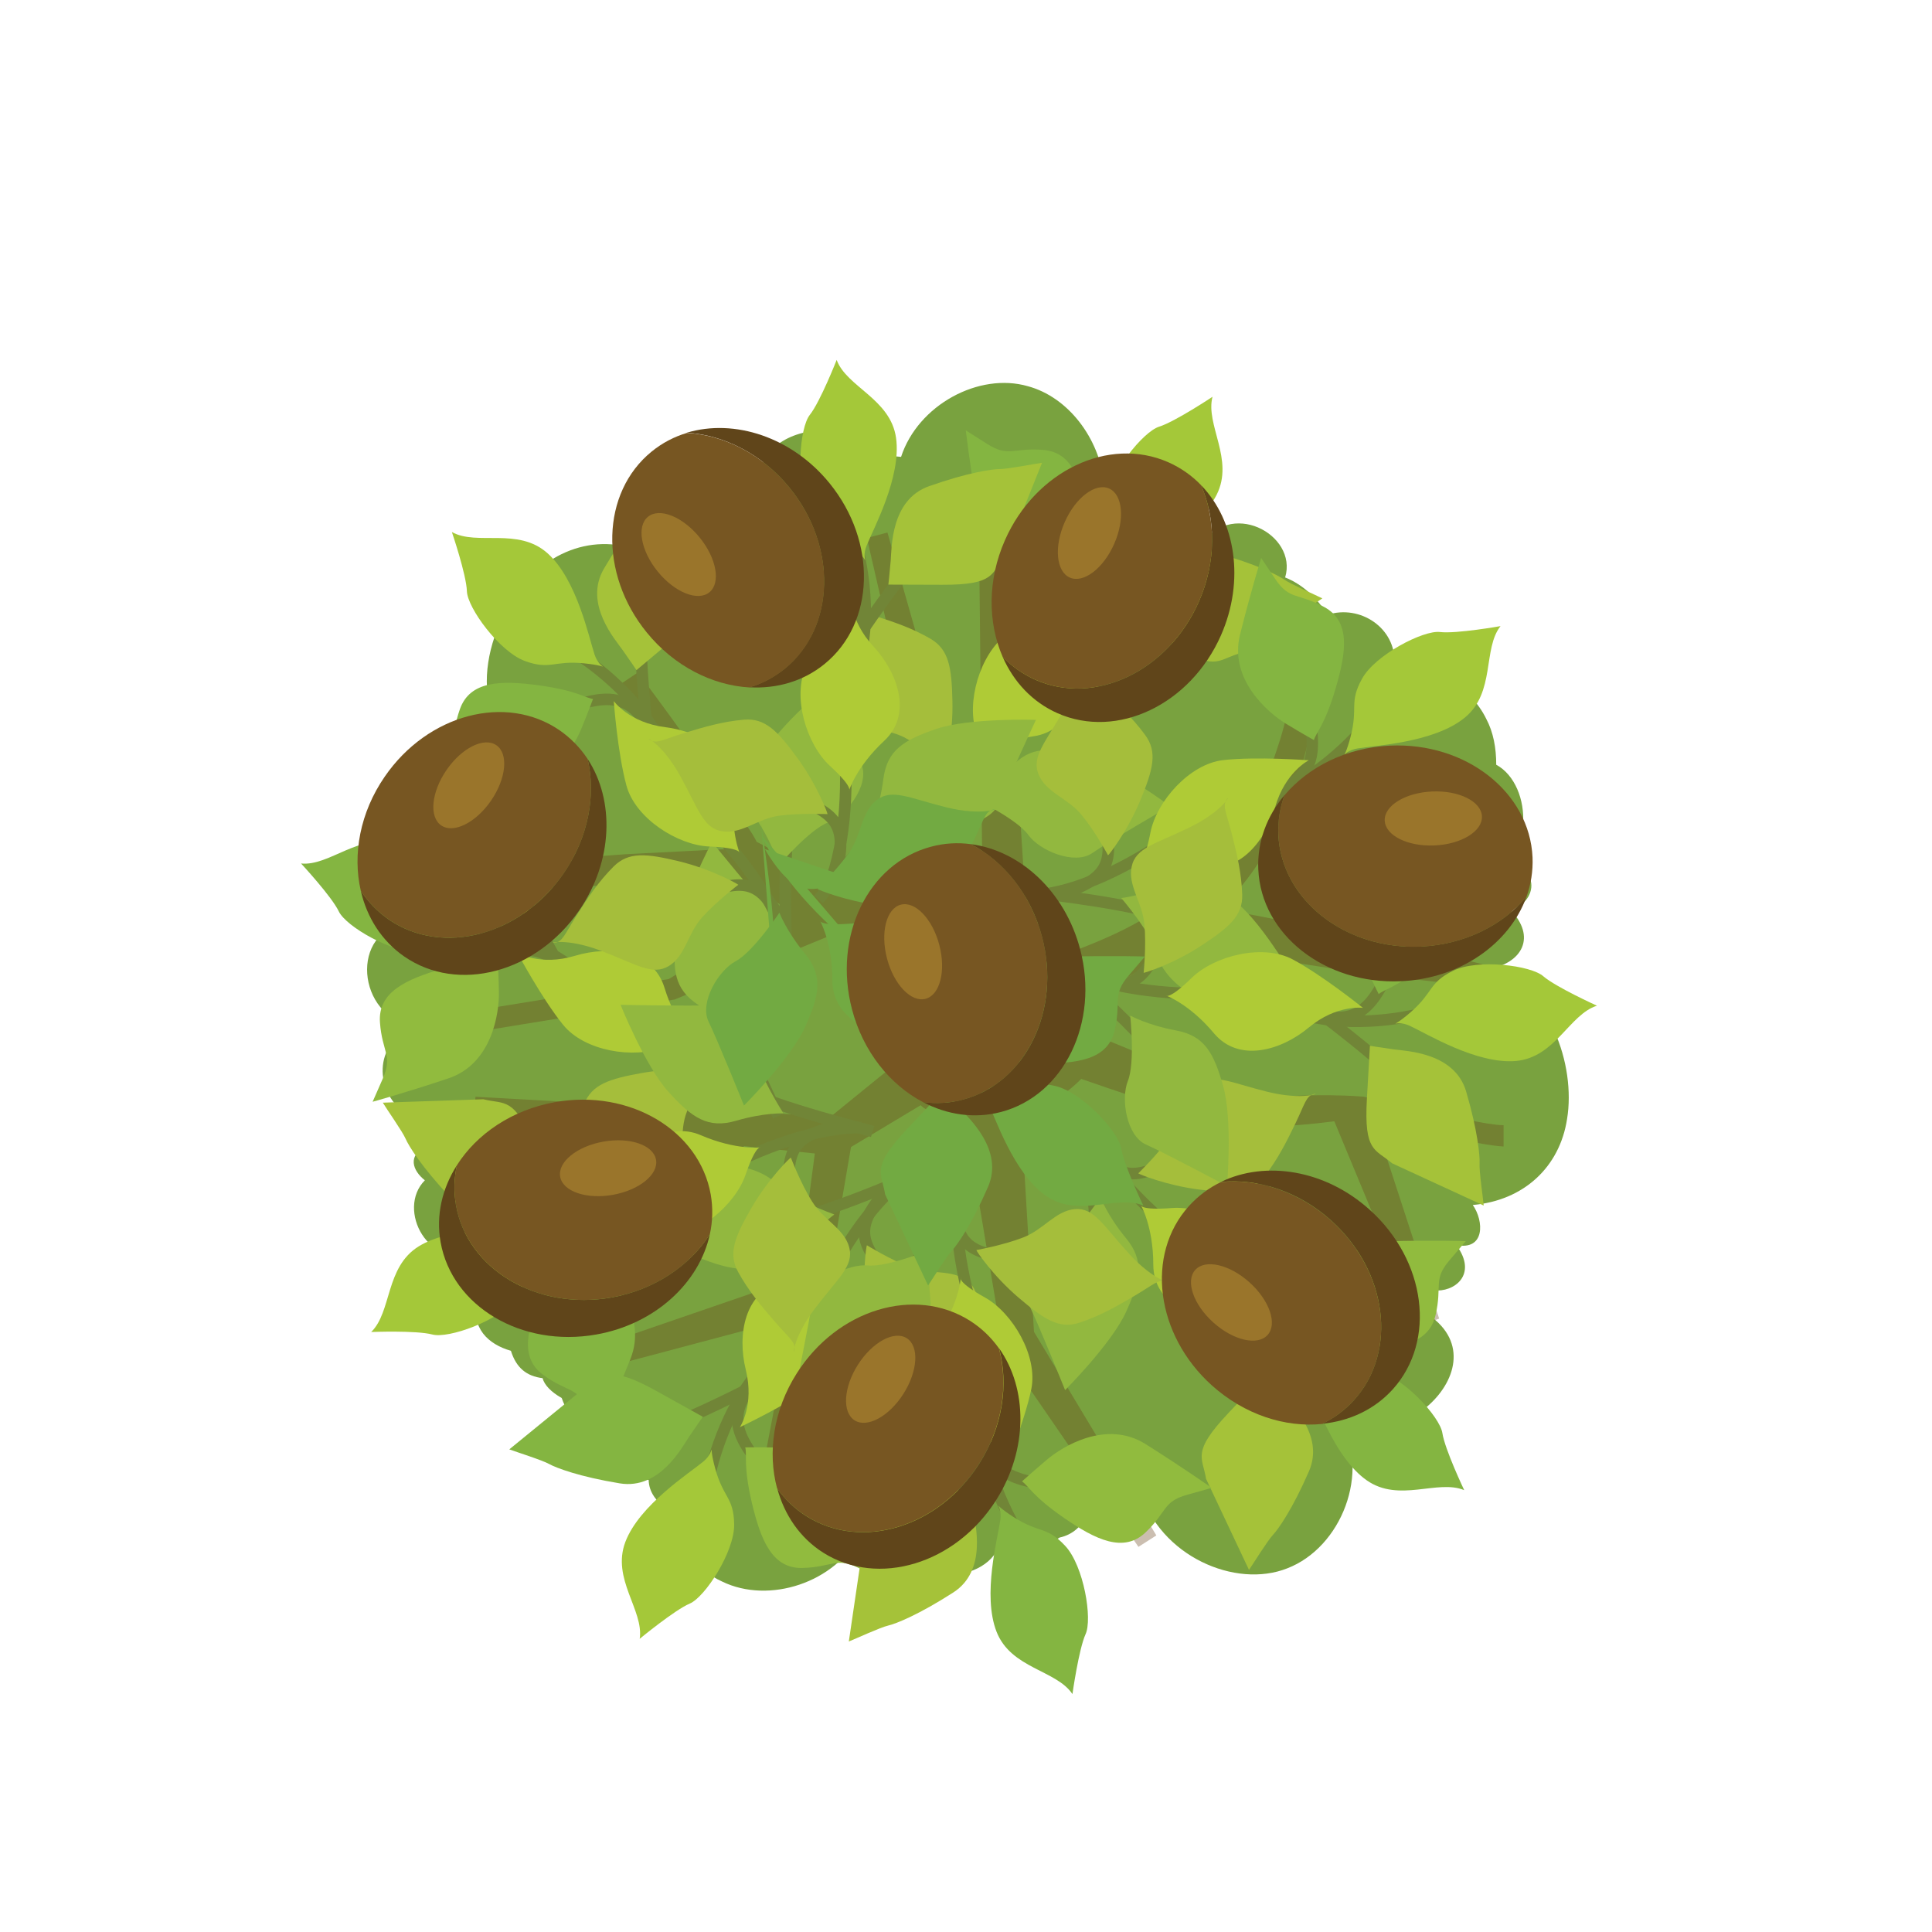 <?xml version="1.0" encoding="utf-8"?>
<!-- Generator: Adobe Illustrator 23.1.1, SVG Export Plug-In . SVG Version: 6.00 Build 0)  -->
<svg version="1.1" id="Layer_1" xmlns="http://www.w3.org/2000/svg" xmlns:xlink="http://www.w3.org/1999/xlink" x="0px" y="0px"
	 viewBox="0 0 108 108" style="enable-background:new 0 0 108 108;" xml:space="preserve">
<style type="text/css">
	.st0{fill-rule:evenodd;clip-rule:evenodd;fill:#79A23F;}
	.st1{opacity:0.34;fill:#68431A;}
	.st2{fill:none;stroke:#718537;stroke-width:0.645;stroke-miterlimit:10;}
	.st3{fill:#A5C239;}
	.st4{fill:#84B541;}
	.st5{fill:#91BB3E;}
	.st6{fill:#AFCB36;}
	.st7{fill:#92B83F;}
	.st8{fill:#A5BE3B;}
	.st9{fill:#A4C839;}
	.st10{fill:#72AA42;}
	.st11{fill:#60451A;}
	.st12{fill:#775622;}
	.st13{fill:#9A752B;}
</style>
<g>
	<g>
		<path class="st0" d="M74.9,79.29c-0.09-0.04-0.1-0.08-0.14-0.13c0,0,0,0,0.02,0.02C74.81,79.24,74.88,79.26,74.9,79.29
			c3.48,2.49,10.03-3.91,3.73-6.43c-0.3,0.04-0.67-0.08-0.96-0.31h0c0.34,0.11,0.62,0.21,0.95,0.31c0.58,0.02,1.14-0.31,1.52-0.73
			c1.13,0.13,2.5-0.86,1.27-2.53c1.61,0.31,1.55-1.34,0.92-2.24c2.86-0.25,4.86-2.13,5.27-4.81c0.5-3.01-0.99-7.4-4.27-8.13
			c-0.07-0.11-0.08-0.19-0.11-0.25c1.87-0.33,2.69-1.8,1.2-3.32c1.93-0.46,1.6-3.57-1.71-1.71c3.16-0.77,3.01-5.27,0.93-6.39
			c0-0.94-0.16-1.82-0.56-2.57c-0.89-1.82-2.96-2.99-5.13-3.09c0.1-1.97-1.91-3.32-3.75-2.72c-0.56-0.94-1.4-1.71-2.36-2.09
			c0.73-2.42-3.16-4.47-4.79-1.67c0.11-1.21-0.66-1.98-1.59-2.28c-0.61-1.4-1.94-1.51-3.2-1.04c-0.16-0.11-0.35-0.15-0.53-0.25
			c-0.27-2.57-2.04-4.85-4.27-5.45c-2.73-0.79-6.14,1.04-7.09,3.95c-0.29-0.02-0.56-0.08-0.81-0.02c-2.3-2.88-9.46-1.48-6.32,3.8
			c0.2,0.17,0.35,0.44,0.48,0.69c0,0,0,0,0.02,0.02c-0.18-0.27-0.34-0.46-0.5-0.71c-1.25-0.98-3.64,0.06-3.13,1.67
			c-0.92,0.06-1.78,0.42-2.36,1.02c-2.55-2.24-5.72-2.03-7.92,0.06c-2.45,2.34-4.09,7.56-0.67,9.95c-1.95-1.84-4.2-1.23-3.88,1.3
			c-1.85-0.81-3.44,1.88,0.31,2.38c-3.85-1.65-7.18,4.93-2.81,5.93c-3.26,0.33-2.86,5.24,0.35,5.72c-2.35,1.07-2.09,3.66-0.58,4.81
			c-0.2,0.71,0,1.48,1.33,1.88c-1.15,0.54-0.81,1.4-0.13,1.94c-1.61,1.61,0.19,5.14,3,3.97c-0.78,0.88-0.65,1.98-0.07,2.78
			c-0.36,1.5,0.61,2.42,1.88,2.78c0.3,0.96,0.88,1.42,1.77,1.53c0.1,0.38,0.47,0.77,1.07,1.11c0.42,1.25,1.37,1.76,2.09,1.28
			c0.05-0.15,0.13-0.31,0.24-0.46c0.03,0,0.11,0.04,0.16,0.02c-0.13,0.17-0.25,0.35-0.4,0.44c-0.49,1.46,1.12,2.86,2.77,3.3
			c0.02,0.71,0.45,1.23,1.04,1.63c0.45,1.78,1.56,3.38,3.07,4.05c2.61,1.27,6.33,0.08,7.74-2.68c0.14-0.06,0.33,0,0.46-0.06
			c0.06,0.06,0.18,0.11,0.24,0.17c1.26,2.49,5.83,3.09,7.02,0.67c1.11,0.33,2.41,0.11,3.4-0.56c0.71-0.15,1.33-0.65,1.59-1.46
			c0.59,1.94,3.15,1.02,2.81-1.17c0.02,0.02,0.07,0.02,0.1,0c1.1,3.68,5.34,5.5,8.23,4.35C74.97,86.51,76.65,82.33,74.9,79.29z"/>
		<path class="st1" d="M82.15,62.62l-1.99-0.42L76.2,61.3l-0.02,0l-0.15-0.01c-1.14-0.08-2.28-0.08-3.42-0.04
			c-1.07,0.04-2.15,0.11-3.21,0.39c-0.29-0.48-0.73-0.53-1.12-0.74L67,60.33l-2.55-1.12c-0.95-0.4-1.9-0.79-2.85-1.18
			c0.27-1.07,0.39-2.01,0.29-2.84c1.05-0.5,2.1-1.06,3.09-1.71c0.37-0.24,0.72-0.5,1.07-0.76c0.19,0.13,0.4,0.13,0.61,0.17
			l1.09,0.18l2.17,0.37l4.36,0.67c1.46,0.21,2.91,0.41,4.38,0.59c1.47,0.16,2.93,0.35,4.41,0.48l0.25-1.16
			c-1.43-0.38-2.87-0.7-4.31-1.04c-1.44-0.32-2.89-0.63-4.34-0.93l-4.35-0.85l-2.08-0.38c0.68-0.7,1.33-1.44,1.88-2.24
			c0.72-1.03,1.3-2.14,1.78-3.28l7.64-0.76l-0.05-1.19l-6.87-0.05c0.12-0.37,0.24-0.75,0.33-1.13c0.62-2.24,0.76-4.54,0.89-6.81
			l-1.19-0.06c-0.25,2.19-0.52,4.38-1.22,6.44c-0.66,2.06-1.6,4.01-2.9,5.67c-1.29,1.67-2.93,3.01-4.77,4.05
			c-1.11,0.64-2.3,1.15-3.53,1.63c-0.58-0.31-1.15-0.56-1.4-0.77c-0.37-0.31-0.9-0.76-1.45-1.15l-0.81-12.59
			c0.06-0.05,0.13-0.11,0.19-0.16l0.65-0.51l1.36-1.02l2.77-2l5.6-3.93l-0.65-0.99l-5.81,3.65l-2.89,1.87l-1.36,0.92l-0.53-8.23
			l-1.19,0.04l0.1,9.46c-0.01,0.01-0.02,0.02-0.03,0.03l0.03,0.02l0.05,4.71c-0.03-0.03-0.05-0.05-0.08-0.08
			c-0.6-0.57-1.22-1.11-1.85-1.64c-0.09-0.07-0.18-0.13-0.27-0.21l-3.05-10.74l-1.15,0.3l2.03,8.81c-0.5-0.36-1.01-0.71-1.53-1.05
			c-1.36-0.9-2.78-1.72-4.21-2.49c-1.44-0.76-2.92-1.45-4.4-2.11l-0.49,1.08c1.44,0.69,2.87,1.41,4.26,2.2
			c1.39,0.78,2.77,1.59,4.08,2.48c1.32,0.89,2.6,1.83,3.81,2.84c0.6,0.51,1.2,1.03,1.75,1.58c0.28,0.27,0.55,0.55,0.82,0.84
			c0.1,0.1,0.19,0.21,0.29,0.32l0.06,6.02c-0.84,0.36-1.45,0.98-1.45,0.98s-0.4,0.34-0.91,0.83l-10.27-5.34
			c-0.33-0.67-0.82-1.23-1.21-1.85l-1.76-2.57c-1.21-1.69-2.41-3.39-3.68-5.04l-0.99,0.66c1.04,1.8,2.16,3.56,3.27,5.32l1.71,2.61
			c0.3,0.41,0.55,0.87,0.84,1.29c-0.66,0-1.31,0.07-1.96,0.09L35,47.75c-2.36,0.17-4.71,0.35-7.07,0.61l0.06,1.19
			c2.37,0.04,4.73-0.02,7.09-0.07l3.54-0.14c0.89-0.06,1.78-0.01,2.66-0.2l2.71,1.65l-6.61,3.94l-10.94,1.78l0.19,1.17l11.04-1.8
			l0.06-0.01l0.11-0.05l8.62-3.54l4.12,2.51c-0.09,0.18-0.15,0.35-0.18,0.5c-0.17,1.04,0.37,2.13,0.65,3.38l-4.6,3.74l-19.87-1.1
			l-0.09,1.18l11.8,1.23l-9.12,7.06l0.69,0.97l11.74-7.68l3.95,0.41l-0.54,4.08c-0.13,0.95-0.25,1.89-0.38,2.84l-12.07,4.15
			l0.35,1.14l11.33-3.01c-0.01,0.02-0.01,0.05-0.01,0.07l-1.97,10.32l1.16,0.24l2.36-10.27c0.44-1.7,0.67-3.45,0.98-5.18l0.81-4.74
			l3.9-2.34c0.17,0.2,0.47,0.34,1,0.48c0.56,0.15,1.06,0.24,1.48,0.3l2.06,12.31l-4.1,12.01l1.11,0.41l4.08-10.33l6.54,9.51l1-0.64
			l-6.84-11.38l-0.73-12.19c0.63-0.19,1.2-0.36,1.2-0.36s1.24-0.63,2.17-1.59c1.06,0.37,2.12,0.73,3.18,1.08l2.66,0.84l1.33,0.42
			c0.19,0.04,0.38,0.12,0.57,0.18l0.78,3.93l0.44,2.16l0.23,1.09l0.14,0.6c0.03,0.13,0.1,0.29,0.18,0.43l0.15,0.26
			c0.79,1.28,1.6,2.49,2.41,3.73l2.44,3.67l1.01-0.63l-2.19-3.81c-0.72-1.27-1.46-2.56-2.13-3.81l-0.11-0.22
			c0-0.02-0.02-0.02-0.02-0.08l-0.08-0.48l-0.16-1.08l-0.3-2.17l-0.46-3.47c0.73,0.03,1.46-0.01,2.19-0.07
			c0.63-0.05,1.26-0.12,1.89-0.2l4.75,11.44l1.11-0.41l-3.61-11.07l3.07,0.7l2.01,0.42c0.7,0.13,1.3,0.27,2.13,0.33v-1.19
			C83.52,62.89,82.79,62.75,82.15,62.62z"/>
		<g>
			<path class="st2" d="M70.74,79.65c-0.04-1.54-0.65-4.31-1.07-6.27"/>
			<path class="st2" d="M74.82,77.67c-2.04-0.82-4.65-2.66-5.94-4.65"/>
			<path class="st2" d="M75.53,73.66c-2.31,1.12-4.24,2.41-5.83,0.09"/>
			<path class="st2" d="M66.22,69.26c-2.45-1.9-4.78-4.41-5.68-6.62"/>
			<path class="st2" d="M61.2,71.07c0.28-3.2-0.59-8.1-0.71-9.1"/>
			<path class="st2" d="M65.53,65c-1.9,0.6-2.97,1.52-4.84-1.63"/>
			<path class="st3" d="M67.42,82.67c-0.2-1.23-0.82-1.48,1.23-3.66s2.05-2.18,2.05-2.18s0.41,0.47,0.88,1.01s2.5,2.33,1.59,4.41
				c-0.91,2.09-1.7,3.22-2.01,3.55c-0.31,0.33-1.12,1.64-1.34,1.96"/>
			<path class="st4" d="M81.85,83.3c-1.49-0.62-3.64,0.72-5.45-0.55s-2.85-4.42-3.28-5.32c-0.43-0.91-1.17-0.51,0.54-0.55
				c1.71-0.03,1.81-0.61,3.29-0.26c1.49,0.35,3.54,2.57,3.68,3.49C80.77,81.03,81.85,83.3,81.85,83.3z"/>
			<path class="st5" d="M72.92,74.95c0.45,0,0.94,0.36,3.1,0.4s3.85-0.2,4.23-1.84c0.38-1.64-0.15-1.97,0.77-3.05
				c0.92-1.08,0.92-1.08,0.92-1.08s-1.85-0.06-4.44,0.01s-3.79,2.68-4.11,3.78C73.08,74.27,72.92,74.95,72.92,74.95z"/>
			<path class="st6" d="M71.76,74.97c0,0-0.99-1.1-3.03-1.11s-4.26-1.01-4.26-3.16c0-2.15-0.7-3.34-0.7-3.34s-0.04,0.31,1.73,0.17
				c1.77-0.14,4.28,1.08,4.99,2.84C71.2,72.13,71.76,74.97,71.76,74.97z"/>
			<path class="st7" d="M59.54,77.71c0,0,2.62-2.62,3.42-4.4c0.8-1.78,1.02-2.84-0.02-4.1c-1.04-1.26-1.42-2.28-1.42-2.28
				s-1.48,2.2-2.44,2.71s-2.04,2.31-1.52,3.38C58.08,74.09,59.54,77.71,59.54,77.71z"/>
			<path class="st8" d="M63.63,65.59c0,0.03,1.57,0.68,3.43,0.91c1.87,0.22,2.87,0.21,3.61-0.72c0.73-0.93,1.23-1.91,1.75-2.99
				c0.52-1.08,0.59-1.52,1.02-1.63c0.43-0.1-0.54,0.38-2.6-0.13c-2.06-0.51-3.04-1.07-3.9-0.4c-0.85,0.67-0.83,1.91-1.52,2.91
				C64.73,64.53,63.63,65.59,63.63,65.59z"/>
		</g>
		<g>
			<path class="st2" d="M36.57,79.95c1.49-0.42,4.02-1.68,5.81-2.58"/>
			<path class="st2" d="M39.5,83.42c0.29-2.17,1.44-5.16,3.05-6.9"/>
			<path class="st2" d="M43.55,83.12c-1.65-1.97-3.37-3.52-1.51-5.63"/>
			<path class="st2" d="M45.54,73.02c1.24-2.84,3.11-5.72,5.03-7.13"/>
			<path class="st2" d="M42.55,68.59c3.17-0.51,7.7-2.56,8.65-2.92"/>
			<path class="st2" d="M49.5,71.3c-1.04-1.69-2.2-2.51,0.4-5.09"/>
			<path class="st4" d="M32.83,77.46c1.14-0.49,1.24-1.16,3.85,0.29c2.61,1.45,2.61,1.45,2.61,1.45s-0.36,0.51-0.76,1.1
				c-0.4,0.59-1.64,2.99-3.89,2.62s-3.54-0.86-3.94-1.08c-0.39-0.22-1.86-0.68-2.23-0.82"/>
			<path class="st9" d="M35.76,91.61c0.24-1.6-1.59-3.35-0.8-5.42c0.79-2.07,3.58-3.84,4.36-4.49s0.21-1.26,0.66,0.39
				c0.45,1.65,1.04,1.6,1.06,3.13c0.02,1.53-1.63,4.06-2.48,4.42S35.76,91.61,35.76,91.61z"/>
			<path class="st5" d="M41.66,80.91c0.11,0.43-0.12,1,0.37,3.1c0.5,2.1,1.14,3.68,2.82,3.64c1.68-0.04,1.87-0.63,3.15,0
				s1.27,0.63,1.27,0.63s-0.4-1.81-1.1-4.3c-0.7-2.49-3.53-3.02-4.67-3.06C42.37,80.89,41.66,80.91,41.66,80.91z"/>
			<path class="st6" d="M41.36,79.78c0,0,0.82-1.23,0.33-3.21c-0.49-1.97-0.06-4.38,2.02-4.91c2.09-0.53,3.07-1.49,3.07-1.49
				s-0.31,0.03,0.26,1.72c0.57,1.68,0.01,4.42-1.53,5.54S41.36,79.78,41.36,79.78z"/>
			<path class="st7" d="M35.71,68.61c0,0,3.19,1.9,5.1,2.24c1.92,0.34,3,0.3,3.97-1.02c0.97-1.32,1.86-1.94,1.86-1.94
				s-2.49-0.89-3.23-1.7c-0.73-0.81-2.74-1.41-3.65-0.64S35.71,68.61,35.71,68.61z"/>
			<path class="st8" d="M48.46,69.61c-0.03,0.01-0.28,1.69-0.04,3.55s0.5,2.84,1.58,3.32c1.08,0.48,2.15,0.72,3.33,0.96
				c1.18,0.24,1.62,0.2,1.82,0.59c0.2,0.39-0.5-0.43-0.51-2.55c-0.01-2.12,0.3-3.21-0.57-3.88s-2.06-0.33-3.19-0.76
				C49.75,70.41,48.46,69.61,48.46,69.61z"/>
		</g>
		<g>
			<path class="st2" d="M28.52,48.49c0.49,1.46,1.88,3.93,2.86,5.68"/>
			<path class="st2" d="M25.2,51.59c2.19,0.18,5.22,1.18,7.04,2.7"/>
			<path class="st2" d="M25.7,55.62c1.89-1.75,3.34-3.54,5.55-1.79"/>
			<path class="st2" d="M35.89,57.1c2.9,1.09,5.86,2.82,7.37,4.66"/>
			<path class="st2" d="M40.16,53.89c0.67,3.14,2.94,7.57,3.35,8.5"/>
			<path class="st2" d="M37.8,60.97c1.64-1.13,2.4-2.32,5.11,0.14"/>
			<path class="st3" d="M30.81,44.63c0.55,1.12,1.22,1.18-0.1,3.86c-1.32,2.68-1.32,2.68-1.32,2.68s-0.53-0.33-1.14-0.7
				c-0.61-0.37-3.07-1.49-2.81-3.75c0.26-2.26,0.68-3.58,0.88-3.98s0.59-1.89,0.71-2.26"/>
			<path class="st4" d="M16.83,48.27c1.61,0.16,3.27-1.76,5.37-1.08c2.11,0.68,4.02,3.39,4.7,4.13s1.27,0.15-0.35,0.68
				c-1.63,0.53-1.55,1.11-3.07,1.21c-1.53,0.1-4.14-1.42-4.54-2.26S16.83,48.27,16.83,48.27z"/>
			<path class="st5" d="M27.82,53.62c-0.43,0.13-1.01-0.07-3.08,0.53c-2.07,0.6-3.62,1.32-3.5,3c0.12,1.68,0.73,1.84,0.16,3.14
				s-0.57,1.3-0.57,1.3s1.79-0.49,4.24-1.31s2.84-3.68,2.82-4.82C27.87,54.32,27.82,53.62,27.82,53.62z"/>
			<path class="st6" d="M28.92,53.26c0,0,1.27,0.76,3.22,0.17c1.95-0.59,4.37-0.28,5,1.77c0.63,2.06,1.65,2.99,1.65,2.99
				s-0.05-0.31-1.7,0.35s-4.41,0.23-5.61-1.25C30.29,55.82,28.92,53.26,28.92,53.26z"/>
			<path class="st7" d="M39.8,47.06c0,0-1.73,3.28-1.98,5.21c-0.25,1.93-0.15,3.01,1.22,3.91c1.36,0.9,2.03,1.76,2.03,1.76
				s0.77-2.53,1.54-3.31c0.78-0.77,1.27-2.81,0.46-3.67C42.26,50.09,39.8,47.06,39.8,47.06z"/>
			<path class="st8" d="M39.44,59.84c-0.01-0.03-1.7-0.19-3.55,0.14c-1.85,0.33-2.81,0.64-3.24,1.75c-0.43,1.11-0.61,2.19-0.79,3.37
				c-0.18,1.19-0.11,1.63-0.49,1.85c-0.38,0.22,0.41-0.52,2.52-0.63c2.12-0.11,3.22,0.13,3.84-0.76s0.23-2.07,0.6-3.23
				C38.71,61.18,39.44,59.84,39.44,59.84z"/>
		</g>
		<g>
			<path class="st2" d="M52.71,85.52c0.82-1.31,1.85-3.94,2.58-5.81"/>
			<path class="st2" d="M57.21,86.13c-1.24-1.81-2.4-4.79-2.37-7.16"/>
			<path class="st2" d="M60.02,83.18c-2.55-0.35-4.86-0.34-4.9-3.15"/>
			<path class="st2" d="M54.7,74.36c-0.99-2.93-1.54-6.32-1.06-8.66"/>
			<path class="st2" d="M49.52,73.09c2-2.51,3.99-7.07,4.45-7.98"/>
			<path class="st2" d="M56.49,70.43c-1.91-0.55-3.31-0.38-3.13-4.04"/>
			<path class="st3" d="M48.27,86.19c0.52-1.13,0.14-1.69,3.05-2.37s2.91-0.68,2.91-0.68s0.08,0.62,0.18,1.33s0.79,3.32-1.12,4.55
				s-3.2,1.75-3.64,1.85c-0.44,0.1-1.84,0.75-2.2,0.89"/>
			<path class="st4" d="M59.95,94.7c-0.9-1.35-3.43-1.42-4.24-3.48s0.07-5.25,0.21-6.25c0.14-0.99-0.69-1.08,0.75-0.16
				c1.44,0.92,1.84,0.49,2.88,1.61c1.04,1.12,1.53,4.1,1.13,4.94C60.3,92.21,59.95,94.7,59.95,94.7z"/>
			<path class="st5" d="M57.13,82.81c0.37,0.25,0.59,0.83,2.36,2.05s3.32,1.96,4.54,0.81c1.22-1.16,0.96-1.73,2.33-2.11
				s1.37-0.39,1.37-0.39s-1.51-1.07-3.7-2.45c-2.19-1.37-4.64,0.14-5.51,0.88S57.13,82.81,57.13,82.81z"/>
			<path class="st6" d="M56.15,82.19c0,0-0.22-1.46-1.91-2.6s-2.99-3.2-1.8-4.99s1.27-3.17,1.27-3.17s-0.21,0.23,1.35,1.1
				c1.55,0.87,2.97,3.27,2.59,5.13C57.26,79.51,56.15,82.19,56.15,82.19z"/>
			<path class="st7" d="M44.46,77.7c0,0,3.63-0.74,5.29-1.77c1.65-1.04,2.42-1.8,2.25-3.42s0.08-2.68,0.08-2.68
				s-2.45,1.01-3.54,0.91c-1.09-0.11-2.98,0.8-3.13,1.97C45.25,73.88,44.46,77.7,44.46,77.7z"/>
			<path class="st8" d="M54.58,69.88c-0.02,0.03,0.93,1.44,2.36,2.66c1.43,1.22,2.27,1.77,3.4,1.4c1.13-0.37,2.08-0.91,3.11-1.52
				c1.03-0.61,1.33-0.94,1.75-0.79c0.41,0.15-0.66,0.02-2.09-1.55c-1.43-1.56-1.94-2.58-3.02-2.49c-1.08,0.09-1.75,1.14-2.88,1.58
				S54.58,69.88,54.58,69.88z"/>
		</g>
		<g>
			<path class="st2" d="M65.75,33.69c-1.52,0.26-4.17,1.25-6.05,1.95"/>
			<path class="st2" d="M63.2,29.93c-0.52,2.13-1.98,4.98-3.76,6.54"/>
			<path class="st2" d="M59.14,29.8c1.43,2.13,2.98,3.85,0.91,5.76"/>
			<path class="st2" d="M56.09,39.63c-1.53,2.69-3.69,5.36-5.75,6.56"/>
			<path class="st2" d="M58.6,44.35c-3.2,0.17-7.93,1.73-8.91,1.99"/>
			<path class="st2" d="M51.97,40.92c0.86,1.79,1.92,2.73-0.93,5.02"/>
			<path class="st3" d="M69.21,36.55c-1.19,0.37-1.35,1.02-3.79-0.7c-2.44-1.72-2.44-1.72-2.44-1.72s0.41-0.47,0.87-1.02
				c0.46-0.55,1.95-2.8,4.14-2.2c2.2,0.61,3.43,1.23,3.8,1.49c0.37,0.26,1.78,0.87,2.13,1.05"/>
			<path class="st9" d="M67.78,22.18c-0.41,1.57,1.23,3.5,0.23,5.48c-1,1.97-3.97,3.44-4.81,4c-0.84,0.56-0.34,1.23-0.62-0.45
				c-0.27-1.69-0.86-1.7-0.72-3.22s2.05-3.87,2.94-4.14C65.69,23.57,67.78,22.18,67.78,22.18z"/>
			<path class="st4" d="M60.78,32.19c-0.06-0.44,0.23-0.99-0.04-3.12s-0.74-3.78-2.42-3.92c-1.68-0.14-1.93,0.43-3.13-0.33
				c-1.2-0.76-1.2-0.76-1.2-0.76s0.21,1.84,0.64,4.39c0.43,2.55,3.19,3.37,4.32,3.53C60.08,32.13,60.78,32.19,60.78,32.19z"/>
			<path class="st6" d="M60.97,33.34c0,0-0.95,1.14-0.67,3.15c0.28,2.02-0.4,4.36-2.53,4.67c-2.13,0.3-3.21,1.16-3.21,1.16
				s0.31,0-0.08-1.73c-0.39-1.73,0.46-4.39,2.1-5.34C58.23,34.3,60.97,33.34,60.97,33.34z"/>
			<path class="st7" d="M65.4,45.06c0,0-2.97-2.22-4.84-2.76c-1.87-0.54-2.95-0.61-4.06,0.6c-1.1,1.21-2.05,1.73-2.05,1.73
				s2.39,1.15,3.03,2.04c0.64,0.89,2.57,1.69,3.56,1.03C62.03,47.01,65.4,45.06,65.4,45.06z"/>
			<path class="st8" d="M52.83,42.71c0.03-0.01,0.46-1.65,0.41-3.53c-0.04-1.88-0.2-2.87-1.22-3.47c-1.03-0.6-2.07-0.95-3.21-1.31
				c-1.15-0.36-1.59-0.37-1.75-0.78s0.45,0.48,0.23,2.59c-0.22,2.11-0.63,3.16,0.15,3.91c0.79,0.75,2.01,0.55,3.09,1.09
				C51.63,41.78,52.83,42.71,52.83,42.71z"/>
		</g>
		<g>
			<path class="st2" d="M35.86,34.66c-0.14,1.54,0.14,4.35,0.33,6.35"/>
			<path class="st2" d="M31.58,36.15c1.93,1.05,4.3,3.19,5.35,5.32"/>
			<path class="st2" d="M30.41,40.05c2.43-0.84,4.49-1.89,5.8,0.6"/>
			<path class="st2" d="M39.13,45.51c2.21,2.17,4.23,4.94,4.86,7.24"/>
			<path class="st2" d="M44.33,44.3c-0.65,3.14-0.37,8.11-0.37,9.13"/>
			<path class="st2" d="M39.32,49.83c1.95-0.37,3.13-1.16,4.61,2.19"/>
			<path class="st3" d="M39.52,32.05c0.05,1.24,0.64,1.57-1.65,3.49s-2.29,1.92-2.29,1.92s-0.35-0.52-0.76-1.1
				c-0.41-0.59-2.21-2.6-1.06-4.57s2.07-3,2.41-3.29s1.3-1.5,1.56-1.78"/>
			<path class="st9" d="M25.26,29.74c1.41,0.79,3.7-0.29,5.35,1.19s2.31,4.72,2.63,5.67s1.11,0.65-0.6,0.48
				c-1.7-0.17-1.87,0.39-3.3-0.13c-1.43-0.53-3.21-2.97-3.24-3.9C26.07,32.12,25.26,29.74,25.26,29.74z"/>
			<path class="st4" d="M33.15,39.07c-0.44-0.05-0.9-0.47-3.03-0.76s-3.85-0.25-4.41,1.33s-0.08,1.98-1.12,2.94
				c-1.04,0.96-1.04,0.96-1.04,0.96s1.83,0.27,4.41,0.51s4.08-2.22,4.52-3.27C32.91,39.73,33.15,39.07,33.15,39.07z"/>
			<path class="st6" d="M34.31,39.19c0,0,0.86,1.21,2.88,1.46c2.02,0.25,4.11,1.51,3.86,3.64c-0.25,2.14,0.3,3.4,0.3,3.4
				s0.08-0.3-1.7-0.37c-1.77-0.07-4.13-1.57-4.63-3.4S34.31,39.19,34.31,39.19z"/>
			<path class="st7" d="M46.77,37.91c0,0-2.91,2.3-3.91,3.97c-1.01,1.67-1.35,2.7-0.47,4.07c0.88,1.38,1.14,2.43,1.14,2.43
				s1.72-2.01,2.75-2.4s2.3-2.05,1.9-3.18C47.79,41.67,46.77,37.91,46.77,37.91z"/>
			<path class="st8" d="M41.27,49.46c0-0.03-1.47-0.86-3.3-1.31c-1.83-0.44-2.83-0.55-3.67,0.29c-0.84,0.84-1.45,1.75-2.09,2.77
				c-0.64,1.01-0.76,1.44-1.2,1.49c-0.44,0.05,0.58-0.31,2.56,0.44s2.89,1.42,3.82,0.86c0.93-0.57,1.04-1.8,1.85-2.71
				C40.06,50.38,41.27,49.46,41.27,49.46z"/>
		</g>
		<g>
			<path class="st2" d="M51.69,30.72c-1.1,1.08-2.71,3.41-3.85,5.06"/>
			<path class="st2" d="M47.45,29.09c0.79,2.05,1.23,5.21,0.66,7.52"/>
			<path class="st2" d="M44.04,31.31c2.4,0.93,4.65,1.45,4.04,4.2"/>
			<path class="st2" d="M47.17,41.12c0.29,3.08,0.04,6.5-0.96,8.67"/>
			<path class="st2" d="M51.93,43.55c-2.53,1.98-5.52,5.96-6.17,6.73"/>
			<path class="st2" d="M44.53,44.53c1.73,0.98,3.14,1.14,2.11,4.65"/>
			<path class="st3" d="M56.16,31.09c-0.76,0.98-0.52,1.61-3.51,1.6c-2.99-0.01-2.99-0.01-2.99-0.01s0.07-0.62,0.13-1.33
				c0.06-0.71-0.01-3.41,2.14-4.17c2.15-0.76,3.52-0.96,3.97-0.96s1.96-0.3,2.35-0.35"/>
			<path class="st9" d="M46.77,20.12c0.56,1.52,3.01,2.17,3.32,4.36c0.31,2.19-1.28,5.1-1.65,6.03c-0.37,0.93,0.43,1.21-0.77-0.02
				c-1.19-1.23-1.68-0.9-2.44-2.23s-0.54-4.34,0.04-5.07S46.77,20.12,46.77,20.12z"/>
			<path class="st4" d="M46.76,32.34c-0.3-0.32-0.38-0.94-1.82-2.54s-2.77-2.68-4.23-1.83c-1.46,0.85-1.34,1.46-2.76,1.52
				c-1.42,0.06-1.42,0.06-1.42,0.06s1.22,1.39,3.03,3.24c1.81,1.84,4.55,0.94,5.57,0.42C46.15,32.69,46.76,32.34,46.76,32.34z"/>
			<path class="st6" d="M47.57,33.17c0,0-0.13,1.48,1.26,2.97c1.38,1.49,2.17,3.81,0.6,5.27s-1.97,2.79-1.97,2.79
				s0.25-0.18-1.06-1.38s-2.14-3.87-1.33-5.59C45.87,35.52,47.57,33.17,47.57,33.17z"/>
			<path class="st7" d="M57.91,40.24c0,0-3.7-0.12-5.55,0.5c-1.85,0.63-2.77,1.19-2.98,2.81c-0.21,1.62-0.69,2.59-0.69,2.59
				s2.61-0.42,3.65-0.06s3.08-0.09,3.51-1.2C56.26,43.77,57.91,40.24,57.91,40.24z"/>
			<path class="st8" d="M46.26,45.51c0.02-0.02-0.57-1.61-1.68-3.13c-1.11-1.52-1.81-2.25-2.99-2.15c-1.18,0.1-2.24,0.41-3.38,0.76
				s-1.51,0.61-1.88,0.37c-0.37-0.24,0.65,0.14,1.68,1.99c1.03,1.85,1.29,2.96,2.37,3.12c1.07,0.17,1.96-0.7,3.16-0.87
				C44.74,45.44,46.26,45.51,46.26,45.51z"/>
		</g>
		<g>
			<path class="st2" d="M28.48,65.7c1.43,0.57,4.21,1.11,6.18,1.49"/>
			<path class="st2" d="M28.69,70.23c1.56-1.55,4.28-3.22,6.62-3.62"/>
			<path class="st2" d="M32.09,72.46c-0.11-2.57-0.54-4.84,2.22-5.39"/>
			<path class="st2" d="M39.82,65.64c2.71-1.5,5.94-2.65,8.33-2.6"/>
			<path class="st2" d="M40.13,60.31c2.83,1.52,7.67,2.65,8.65,2.94"/>
			<path class="st2" d="M44,66.69c0.2-1.98-0.22-3.33,3.41-3.8"/>
			<path class="st3" d="M27.02,61.45c1.21,0.3,1.69-0.17,2.88,2.57c1.19,2.74,1.19,2.74,1.19,2.74s-0.59,0.19-1.27,0.42
				c-0.68,0.23-3.12,1.38-4.68-0.28c-1.56-1.66-2.29-2.83-2.47-3.25c-0.18-0.41-1.07-1.67-1.27-2.01"/>
			<path class="st9" d="M20.75,74.46c1.16-1.13,0.78-3.63,2.66-4.79c1.88-1.16,5.18-0.87,6.19-0.91c1-0.04,0.94-0.88,0.29,0.71
				c-0.65,1.59-0.15,1.9-1.06,3.13c-0.91,1.23-3.76,2.24-4.66,2C23.26,74.36,20.75,74.46,20.75,74.46z"/>
			<path class="st4" d="M31.94,69.56c-0.17,0.41-0.71,0.72-1.59,2.69c-0.88,1.97-1.34,3.62,0.02,4.61c1.36,0.99,1.87,0.64,2.5,1.91
				c0.63,1.28,0.63,1.28,0.63,1.28s0.78-1.68,1.74-4.08c0.96-2.4-0.97-4.54-1.85-5.27C32.51,69.97,31.94,69.56,31.94,69.56z"/>
			<path class="st6" d="M32.38,68.47c0,0,1.4-0.48,2.21-2.34s2.61-3.52,4.59-2.67s3.34,0.68,3.34,0.68s-0.26-0.16-0.84,1.52
				c-0.57,1.68-2.68,3.51-4.58,3.47S32.38,68.47,32.38,68.47z"/>
			<path class="st7" d="M34.69,56.17c0,0,1.38,3.44,2.69,4.88s2.2,2.06,3.77,1.6c1.57-0.46,2.65-0.41,2.65-0.41
				s-1.44-2.22-1.53-3.32s-1.32-2.78-2.5-2.73C38.59,56.25,34.69,56.17,34.69,56.17z"/>
			<path class="st8" d="M44.21,64.71c-0.03-0.01-1.25,1.17-2.19,2.79c-0.94,1.63-1.33,2.56-0.76,3.6c0.57,1.04,1.27,1.88,2.06,2.79
				c0.79,0.91,1.17,1.14,1.09,1.58s-0.13-0.65,1.15-2.33c1.28-1.69,2.19-2.37,1.91-3.42c-0.28-1.05-1.43-1.51-2.07-2.55
				C44.75,66.14,44.21,64.71,44.21,64.71z"/>
		</g>
		<g>
			<path class="st2" d="M77.4,44.73c-1.5-0.38-4.32-0.53-6.33-0.65"/>
			<path class="st2" d="M76.57,40.26c-1.33,1.74-3.81,3.76-6.07,4.48"/>
			<path class="st2" d="M72.91,38.51c0.46,2.53,1.18,4.73-1.48,5.64"/>
			<path class="st2" d="M66.17,46.3c-2.48,1.85-5.53,3.42-7.9,3.7"/>
			<path class="st2" d="M66.57,51.62c-3.01-1.13-7.96-1.6-8.96-1.76"/>
			<path class="st2" d="M61.88,45.82c0.07,1.99,0.67,3.27-2.87,4.23"/>
			<path class="st3" d="M79.41,48.74c-1.24-0.14-1.65,0.39-3.2-2.16s-1.55-2.56-1.55-2.56s0.56-0.27,1.21-0.58s2.91-1.79,4.68-0.35
				c1.77,1.44,2.65,2.5,2.88,2.89c0.23,0.39,1.28,1.51,1.52,1.82"/>
			<path class="st9" d="M83.88,35c-1,1.27-0.28,3.7-1.99,5.11c-1.71,1.41-5.02,1.56-6.01,1.73s-0.81,0.99-0.38-0.66
				c0.43-1.66-0.1-1.9,0.64-3.24s3.43-2.72,4.35-2.61C81.4,35.44,83.88,35,83.88,35z"/>
			<path class="st4" d="M73.45,41.37c0.12-0.43,0.6-0.81,1.21-2.88c0.61-2.07,0.84-3.76-0.64-4.56c-1.48-0.8-1.94-0.38-2.73-1.56
				c-0.79-1.18-0.79-1.18-0.79-1.18s-0.55,1.77-1.18,4.28s1.57,4.37,2.54,4.97C72.83,41.03,73.45,41.37,73.45,41.37z"/>
			<path class="st6" d="M73.16,42.5c0,0-1.32,0.66-1.88,2.62c-0.55,1.96-2.12,3.84-4.19,3.26c-2.07-0.58-3.4-0.22-3.4-0.22
				s0.28,0.12,0.62-1.62c0.34-1.74,2.19-3.84,4.07-4.05S73.16,42.5,73.16,42.5z"/>
			<path class="st7" d="M72.52,55c0,0-1.83-3.23-3.32-4.48c-1.5-1.25-2.46-1.74-3.95-1.08s-2.57,0.76-2.57,0.76s1.72,2.01,1.96,3.08
				s1.68,2.58,2.85,2.37S72.52,55,72.52,55z"/>
			<path class="st8" d="M61.94,47.81c0.03,0.01,1.08-1.33,1.8-3.06c0.72-1.74,0.98-2.71,0.27-3.67c-0.7-0.96-1.51-1.7-2.41-2.49
				c-0.9-0.79-1.31-0.97-1.29-1.41c0.02-0.44,0.22,0.62-0.82,2.47s-1.85,2.64-1.43,3.65s1.62,1.31,2.39,2.24
				C61.22,46.47,61.94,47.81,61.94,47.81z"/>
		</g>
		<g>
			<path class="st2" d="M78.42,60.58c-1.02-1.16-3.26-2.88-4.85-4.11"/>
			<path class="st2" d="M80.27,56.43c-2.09,0.68-5.27,0.95-7.54,0.26"/>
			<path class="st2" d="M78.23,52.91c-1.05,2.34-1.7,4.57-4.41,3.82"/>
			<path class="st2" d="M68.27,55.53c-3.1,0.12-6.5-0.3-8.61-1.42"/>
			<path class="st2" d="M65.6,60.15c-1.84-2.63-5.66-5.82-6.4-6.52"/>
			<path class="st2" d="M65,52.71c-1.07,1.68-1.3,3.07-4.76,1.86"/>
			<path class="st3" d="M77.82,65.03c-0.94-0.81-1.58-0.61-1.41-3.59c0.17-2.98,0.17-2.98,0.17-2.98s0.62,0.1,1.33,0.2
				s3.41,0.17,4.05,2.36c0.64,2.19,0.77,3.56,0.75,4.01c-0.03,0.45,0.2,1.97,0.23,2.36"/>
			<path class="st9" d="M89.27,56.22c-1.54,0.48-2.32,2.89-4.53,3.09c-2.21,0.19-5.02-1.55-5.94-1.97
				c-0.91-0.42-1.23,0.36,0.06-0.76c1.29-1.13,0.99-1.63,2.36-2.31s4.37-0.31,5.06,0.31C86.98,55.18,89.27,56.22,89.27,56.22z"/>
			<path class="st4" d="M77.07,55.57c0.34-0.29,0.96-0.33,2.63-1.69s2.82-2.63,2.05-4.13c-0.77-1.5-1.39-1.41-1.37-2.83
				s0.01-1.42,0.01-1.42s-1.46,1.15-3.39,2.86c-1.93,1.71-1.18,4.49-0.71,5.54C76.75,54.95,77.07,55.57,77.07,55.57z"/>
			<path class="st6" d="M76.19,56.34c0,0-1.47-0.2-3.03,1.1s-3.92,1.97-5.3,0.32c-1.38-1.65-2.68-2.11-2.68-2.11
				s0.16,0.26,1.43-0.98c1.27-1.24,3.97-1.93,5.65-1.04C73.93,54.52,76.19,56.34,76.19,56.34z"/>
			<path class="st7" d="M68.59,66.3c0,0,0.32-3.69-0.21-5.57c-0.53-1.88-1.04-2.83-2.65-3.13s-2.55-0.83-2.55-0.83
				s0.28,2.63-0.13,3.65c-0.41,1.02-0.07,3.08,1.01,3.56S68.59,66.3,68.59,66.3z"/>
			<path class="st8" d="M63.93,54.38c0.02,0.02,1.64-0.48,3.21-1.51c1.57-1.03,2.34-1.68,2.3-2.87s-0.29-2.25-0.59-3.42
				c-0.3-1.16-0.53-1.54-0.27-1.9c0.26-0.35-0.17,0.64-2.08,1.57c-1.9,0.93-3.02,1.13-3.24,2.2c-0.22,1.06,0.6,2,0.71,3.2
				C64.09,52.87,63.93,54.38,63.93,54.38z"/>
		</g>
		<g>
			<g>
				<path class="st10" d="M52.8,63.75c-0.04-1.54-0.65-4.31-1.07-6.27"/>
				<path class="st10" d="M56.88,61.76c-2.04-0.82-4.65-2.66-5.94-4.65"/>
				<path class="st10" d="M57.59,57.76c-2.31,1.12-4.24,2.41-5.83,0.09"/>
				<path class="st10" d="M48.28,53.35c-2.45-1.9-4.78-4.41-5.68-6.62"/>
				<path class="st10" d="M43.26,55.17c0.28-3.2-0.59-8.1-0.71-9.1"/>
				<path class="st10" d="M47.59,49.09c-1.9,0.6-2.97,1.52-4.84-1.63"/>
				<g>
					<path class="st10" d="M49.48,66.77c-0.2-1.23-0.82-1.48,1.23-3.66c2.05-2.18,2.05-2.18,2.05-2.18s0.41,0.47,0.88,1.01
						c0.48,0.53,2.5,2.33,1.59,4.41c-0.91,2.09-1.7,3.22-2.01,3.55s-1.12,1.64-1.34,1.96"/>
				</g>
				<g>
					<path class="st10" d="M63.91,67.39c-1.49-0.62-3.64,0.72-5.45-0.55s-2.85-4.42-3.28-5.32C54.74,60.61,54,61,55.71,60.97
						c1.71-0.03,1.81-0.61,3.29-0.26c1.49,0.35,3.54,2.57,3.68,3.49C62.82,65.12,63.91,67.39,63.91,67.39z"/>
				</g>
				<g>
					<path class="st10" d="M54.98,59.04c0.45,0,0.94,0.36,3.1,0.4c2.15,0.03,3.85-0.2,4.23-1.84c0.38-1.64-0.15-1.97,0.77-3.05
						S64,53.47,64,53.47s-1.85-0.06-4.44,0.01c-2.58,0.07-3.79,2.68-4.11,3.78C55.14,58.36,54.98,59.04,54.98,59.04z"/>
				</g>
				<g>
					<path class="st10" d="M53.82,59.07c0,0-0.99-1.1-3.03-1.11c-2.03-0.01-4.26-1.01-4.26-3.16c0-2.15-0.7-3.34-0.7-3.34
						s-0.04,0.31,1.73,0.17c1.77-0.14,4.28,1.08,4.99,2.84S53.82,59.07,53.82,59.07z"/>
				</g>
				<g>
					<path class="st10" d="M41.59,61.8c0,0,2.62-2.62,3.42-4.4c0.8-1.78,1.02-2.84-0.02-4.1c-1.04-1.26-1.42-2.28-1.42-2.28
						s-1.48,2.2-2.44,2.71c-0.97,0.51-2.04,2.31-1.52,3.38S41.59,61.8,41.59,61.8z"/>
				</g>
				<g>
					<path class="st10" d="M45.69,49.69c0,0.03,1.57,0.68,3.43,0.91c1.87,0.22,2.87,0.21,3.61-0.72c0.73-0.93,1.23-1.91,1.75-2.99
						c0.52-1.08,0.59-1.52,1.02-1.63s-0.54,0.38-2.6-0.13c-2.06-0.51-3.04-1.07-3.9-0.4s-0.83,1.91-1.52,2.91
						C46.79,48.63,45.69,49.69,45.69,49.69z"/>
				</g>
			</g>
		</g>
	</g>
	<g>
		<path class="st11" d="M55.85,75.37c0.54,2.01,0.21,4.37-1.1,6.44c-2.27,3.58-6.6,4.89-9.68,2.94c-0.65-0.41-1.19-0.94-1.62-1.54
			c0.4,1.47,1.26,2.75,2.56,3.58c3.08,1.95,7.41,0.64,9.68-2.94C57.48,81.02,57.45,77.63,55.85,75.37z"/>
		<path class="st12" d="M54.74,81.81c1.31-2.06,1.64-4.43,1.1-6.44c-0.43-0.6-0.97-1.13-1.62-1.54c-3.08-1.95-7.41-0.64-9.68,2.94
			c-1.31,2.06-1.64,4.43-1.1,6.43c0.43,0.6,0.97,1.13,1.62,1.54C48.14,86.7,52.47,85.38,54.74,81.81z"/>
		
			<ellipse transform="matrix(0.536 -0.844 0.844 0.536 -42.223 77.354)" class="st13" cx="49.25" cy="77.08" rx="2.72" ry="1.51"/>
	</g>
	<g>
		<path class="st11" d="M39.68,69c-1.12,1.75-3.09,3.1-5.49,3.53c-4.17,0.74-8.07-1.57-8.7-5.16c-0.13-0.76-0.11-1.51,0.05-2.23
			c-0.82,1.29-1.18,2.79-0.91,4.3c0.64,3.59,4.53,5.9,8.7,5.16C36.62,74.02,39.09,71.71,39.68,69z"/>
		<path class="st12" d="M34.19,72.53c2.41-0.43,4.38-1.78,5.49-3.53c0.16-0.72,0.18-1.48,0.05-2.23c-0.64-3.59-4.53-5.9-8.7-5.16
			c-2.41,0.43-4.38,1.78-5.49,3.53c-0.16,0.72-0.18,1.48-0.05,2.23C26.12,70.96,30.02,73.27,34.19,72.53z"/>
		
			<ellipse transform="matrix(0.985 -0.175 0.175 0.985 -10.883 6.937)" class="st13" cx="33.96" cy="65.29" rx="2.72" ry="1.51"/>
	</g>
	<g>
		<path class="st11" d="M54.28,47.19c1.84,0.97,3.35,2.82,3.97,5.18c1.08,4.1-0.9,8.17-4.42,9.1c-0.74,0.2-1.49,0.23-2.23,0.14
			c1.35,0.71,2.87,0.94,4.36,0.55c3.52-0.93,5.5-5,4.42-9.1C59.53,49.83,57.03,47.55,54.28,47.19z"/>
		<path class="st12" d="M58.25,52.37c-0.62-2.36-2.13-4.22-3.97-5.18c-0.73-0.1-1.49-0.06-2.23,0.14c-3.52,0.93-5.5,5-4.42,9.1
			c0.62,2.36,2.13,4.22,3.97,5.18c0.73,0.1,1.49,0.06,2.23-0.14C57.35,60.54,59.33,56.46,58.25,52.37z"/>
		
			<ellipse transform="matrix(0.967 -0.255 0.255 0.967 -11.882 14.786)" class="st13" cx="51.05" cy="53.19" rx="1.51" ry="2.72"/>
	</g>
	<g>
		<path class="st11" d="M32.85,42.43c0.47,2.03,0.04,4.38-1.34,6.39c-2.4,3.49-6.78,4.64-9.78,2.58c-0.63-0.44-1.15-0.98-1.56-1.6
			c0.34,1.48,1.16,2.79,2.43,3.67c3,2.07,7.38,0.91,9.78-2.58C34.27,48.14,34.37,44.75,32.85,42.43z"/>
		<path class="st12" d="M31.51,48.82c1.39-2.01,1.81-4.36,1.34-6.39c-0.41-0.62-0.93-1.16-1.56-1.6c-3-2.07-7.38-0.91-9.78,2.58
			c-1.39,2.01-1.81,4.36-1.34,6.39c0.41,0.62,0.93,1.16,1.56,1.6C24.73,53.46,29.1,52.31,31.51,48.82z"/>
		
			<ellipse transform="matrix(0.567 -0.824 0.824 0.567 -24.818 40.589)" class="st13" cx="26.19" cy="43.9" rx="2.72" ry="1.51"/>
	</g>
	<g>
		<path class="st11" d="M38.39,24.19c2.07,0.12,4.21,1.19,5.75,3.08c2.67,3.29,2.55,7.81-0.28,10.11c-0.6,0.48-1.26,0.83-1.97,1.04
			c1.52,0.09,3.01-0.33,4.2-1.3c2.83-2.3,2.95-6.83,0.28-10.11C44.27,24.43,41.05,23.39,38.39,24.19z"/>
		<path class="st12" d="M44.15,27.28c-1.54-1.9-3.68-2.96-5.75-3.08c-0.71,0.21-1.38,0.56-1.97,1.04c-2.83,2.3-2.95,6.83-0.28,10.11
			c1.54,1.9,3.68,2.96,5.75,3.08c0.71-0.21,1.38-0.56,1.97-1.04C46.7,35.09,46.82,30.56,44.15,27.28z"/>
		
			<ellipse transform="matrix(0.776 -0.631 0.631 0.776 -11.049 30.884)" class="st13" cx="37.93" cy="30.99" rx="1.51" ry="2.72"/>
	</g>
	<g>
		<path class="st11" d="M85.33,50.13c-1.33,1.59-3.46,2.67-5.91,2.78c-4.23,0.19-7.79-2.61-7.96-6.25
			c-0.03-0.77,0.09-1.51,0.34-2.21c-0.98,1.17-1.53,2.61-1.46,4.15c0.16,3.64,3.72,6.44,7.96,6.25
			C81.64,54.71,84.39,52.74,85.33,50.13z"/>
		<path class="st12" d="M79.42,52.92c2.44-0.11,4.57-1.19,5.91-2.78c0.25-0.7,0.37-1.44,0.34-2.21c-0.16-3.64-3.72-6.44-7.96-6.25
			c-2.44,0.11-4.57,1.19-5.91,2.78c-0.25,0.7-0.37,1.44-0.34,2.21C71.63,50.31,75.19,53.1,79.42,52.92z"/>
		
			<ellipse transform="matrix(0.999 -0.044 0.044 0.999 -1.957 3.615)" class="st13" cx="80.15" cy="45.71" rx="2.72" ry="1.51"/>
	</g>
	<g>
		<path class="st11" d="M68.25,66.07c2.07-0.2,4.35,0.52,6.16,2.15c3.15,2.83,3.73,7.32,1.29,10.03c-0.51,0.57-1.12,1.02-1.79,1.34
			c1.52-0.15,2.92-0.79,3.95-1.93c2.44-2.71,1.86-7.2-1.29-10.03C74.09,65.39,70.75,64.86,68.25,66.07z"/>
		<path class="st12" d="M74.41,68.23c-1.82-1.63-4.09-2.36-6.16-2.15c-0.67,0.32-1.27,0.77-1.79,1.34
			c-2.44,2.71-1.86,7.2,1.29,10.03c1.82,1.63,4.09,2.36,6.16,2.15c0.67-0.32,1.27-0.77,1.79-1.34
			C78.14,75.55,77.56,71.06,74.41,68.23z"/>
		
			<ellipse transform="matrix(0.668 -0.744 0.744 0.668 -31.362 75.361)" class="st13" cx="68.85" cy="72.86" rx="1.51" ry="2.72"/>
	</g>
	<g>
		<path class="st11" d="M67.14,27.12c0.83,1.9,0.86,4.29-0.13,6.53c-1.71,3.87-5.8,5.82-9.13,4.35c-0.7-0.31-1.31-0.75-1.83-1.28
			c0.61,1.39,1.66,2.53,3.07,3.15c3.33,1.47,7.42-0.48,9.13-4.35C69.6,32.46,69.07,29.11,67.14,27.12z"/>
		<path class="st12" d="M67.01,33.65c0.99-2.24,0.96-4.62,0.13-6.53c-0.51-0.53-1.13-0.97-1.83-1.28c-3.33-1.47-7.42,0.48-9.13,4.35
			c-0.99,2.24-0.96,4.62-0.13,6.53c0.51,0.53,1.13,0.97,1.83,1.28C61.21,39.47,65.3,37.52,67.01,33.65z"/>
		
			<ellipse transform="matrix(0.404 -0.915 0.915 0.404 9.038 73.463)" class="st13" cx="60.88" cy="29.8" rx="2.72" ry="1.51"/>
	</g>
</g>
</svg>
